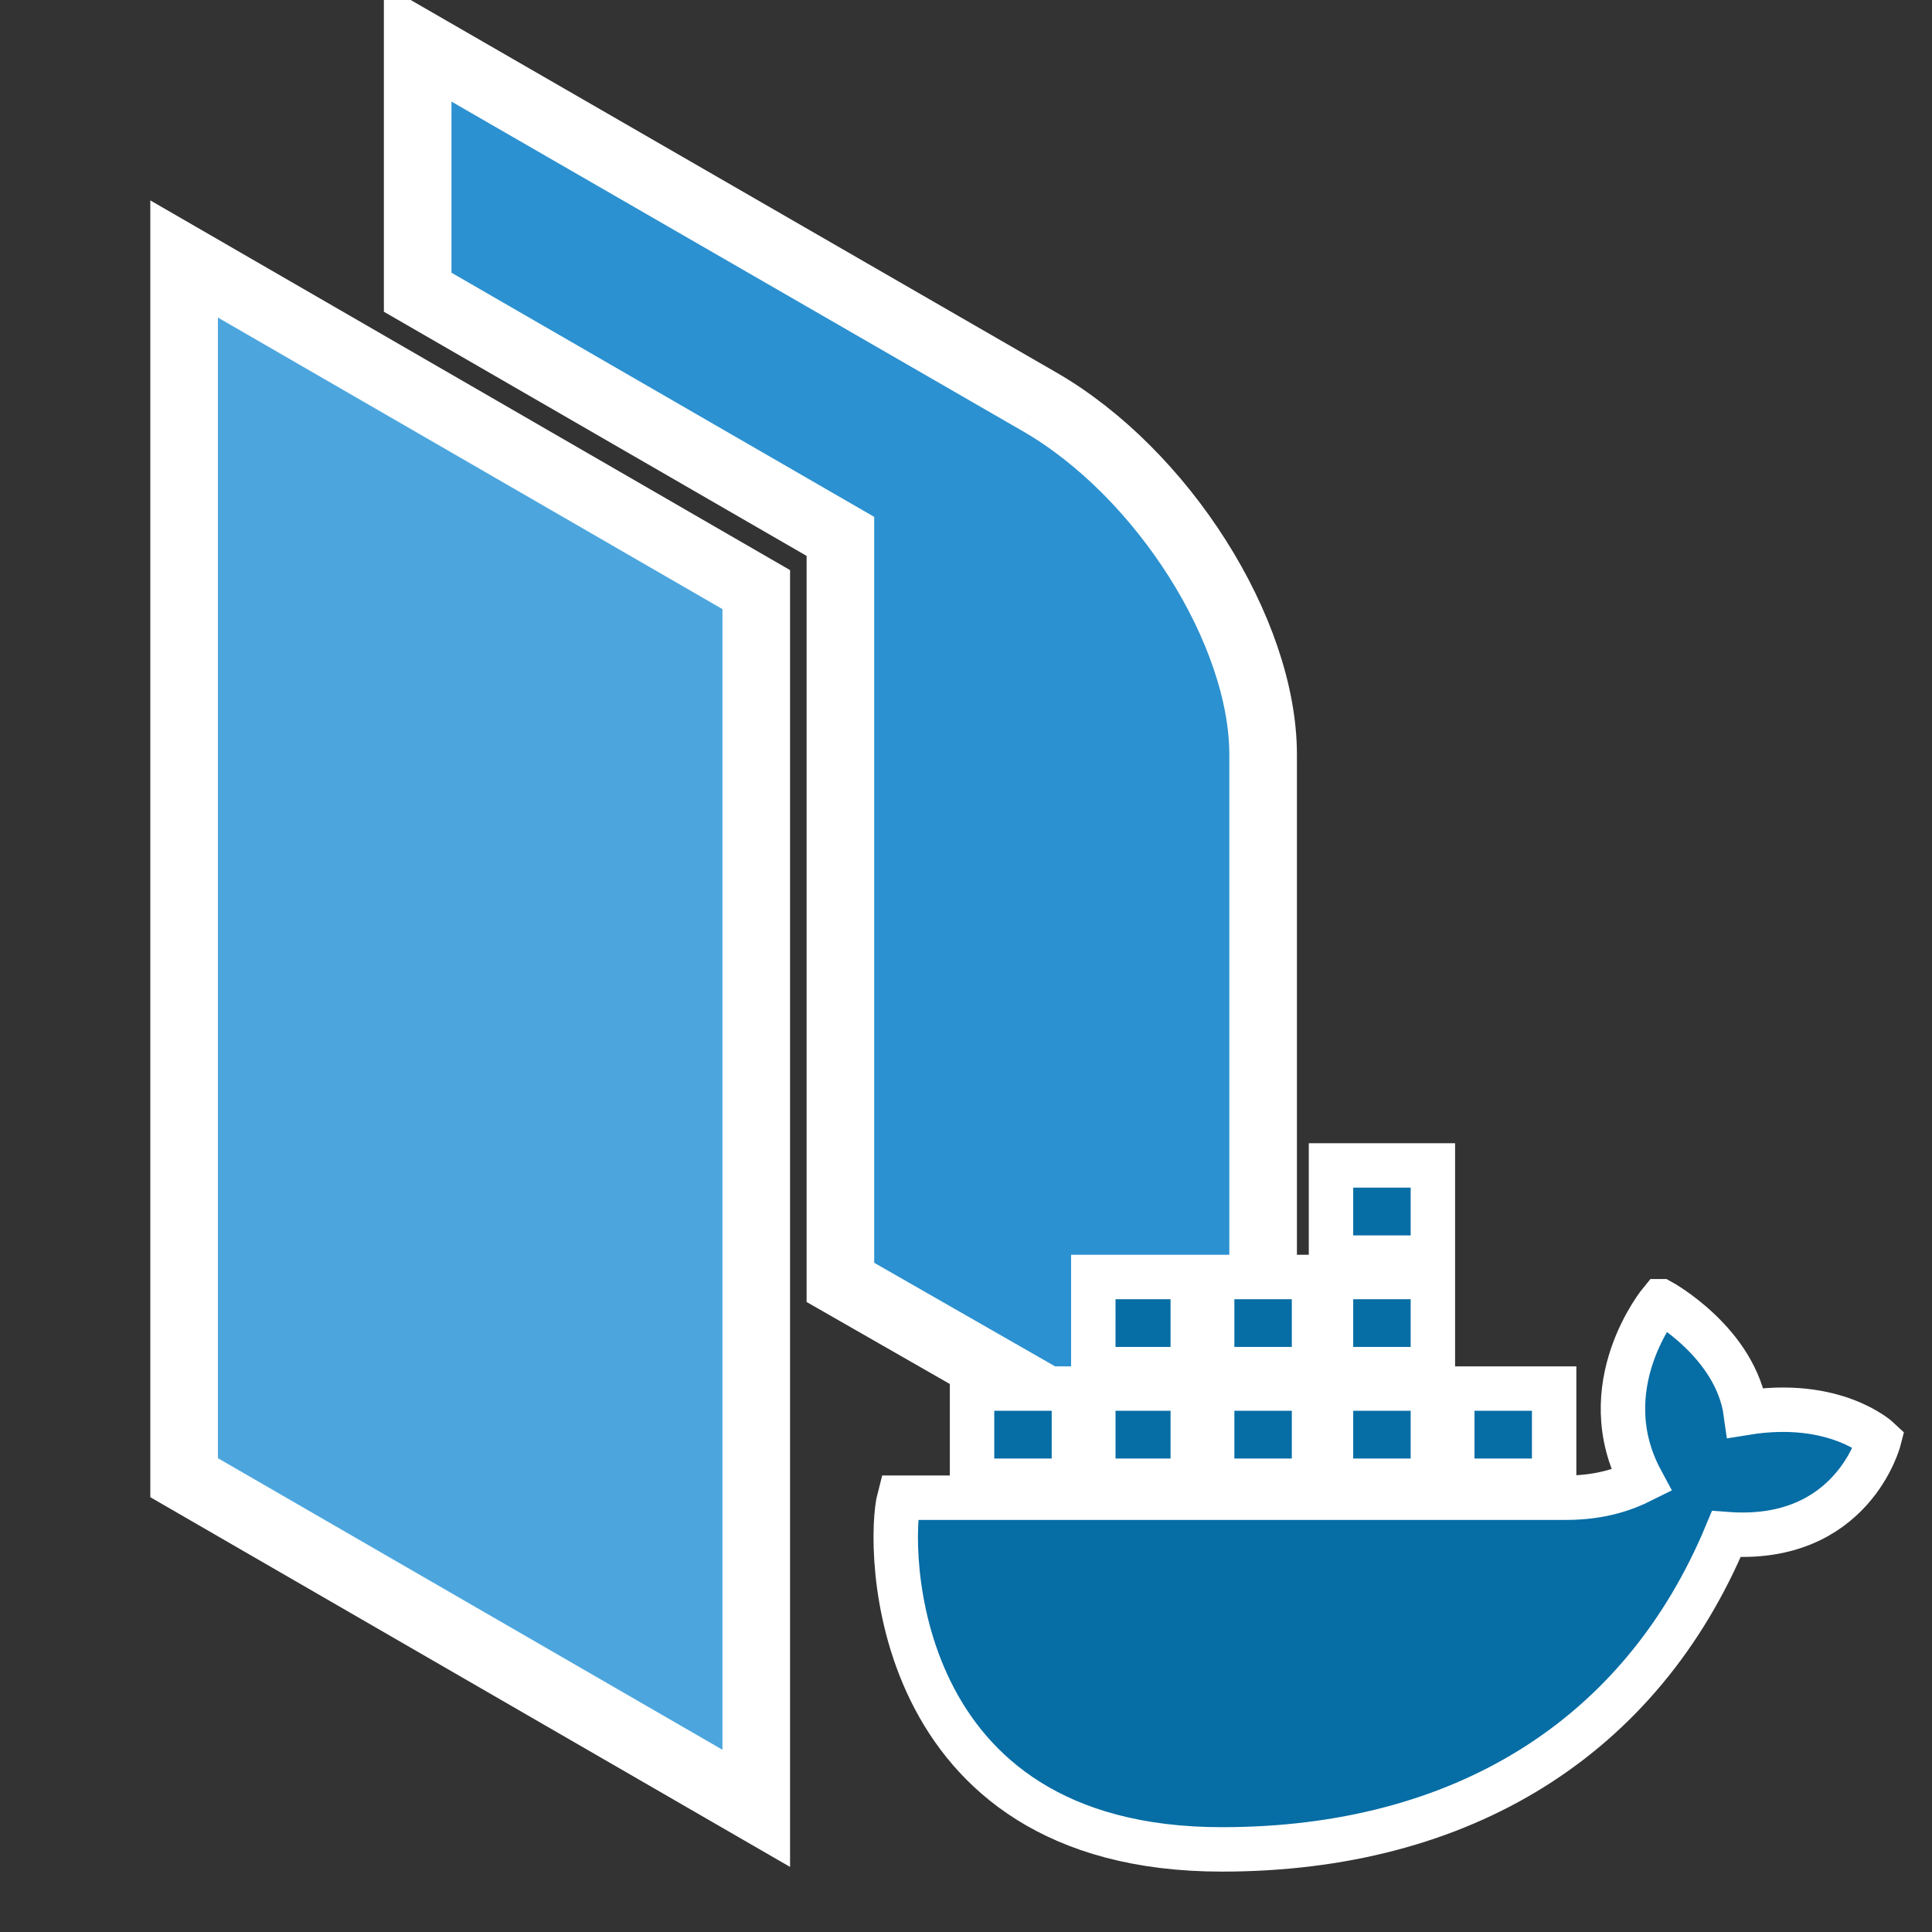 <?xml version="1.0" encoding="UTF-8" standalone="no"?>
<!-- Created with Inkscape (http://www.inkscape.org/) -->

<svg
   version="1.1"
   id="svg18"
   width="1000"
   height="1000"
   viewBox="0 0 1000 1000"
   sodipodi:docname="gitlab-avatar.svg"
   xml:space="preserve"
   inkscape:version="1.2.1 (2ed6d7ae0b, 2022-08-22, custom)"
   xmlns:inkscape="http://www.inkscape.org/namespaces/inkscape"
   xmlns:sodipodi="http://sodipodi.sourceforge.net/DTD/sodipodi-0.dtd"
   xmlns="http://www.w3.org/2000/svg"
   xmlns:svg="http://www.w3.org/2000/svg"><rect x="0" y="0" width="1000" height="1000" fill="#333333" stroke="none"/><defs
     id="defs22"><clipPath
       clipPathUnits="userSpaceOnUse"
       id="clipPath354"><g
         id="g358"
         transform="translate(-743,-384.889)"><path
           d="M 0,750 H 750 V 0 H 0 Z"
           id="path356" /></g></clipPath><clipPath
       clipPathUnits="userSpaceOnUse"
       id="clipPath360"><g
         id="g364"
         transform="translate(-126.528,-448.25)"><path
           d="M 0,750 H 750 V 0 H 0 Z"
           id="path362" /></g></clipPath><clipPath
       clipPathUnits="userSpaceOnUse"
       id="clipPath366"><g
         id="g370"
         transform="translate(-7,-468.192)"><path
           d="M 0,750 H 750 V 0 H 0 Z"
           id="path368" /></g></clipPath><clipPath
       clipPathUnits="userSpaceOnUse"
       id="clipPath372"><g
         id="g376"
         transform="translate(-420.312,-471.112)"><path
           d="M 0,750 H 750 V 0 H 0 Z"
           id="path374" /></g></clipPath></defs><sodipodi:namedview
     id="namedview20"
     pagecolor="#ffffff"
     bordercolor="#666666"
     borderopacity="1.0"
     inkscape:showpageshadow="2"
     inkscape:pageopacity="0.0"
     inkscape:pagecheckerboard="0"
     inkscape:deskcolor="#d1d1d1"
     showgrid="false"
     inkscape:zoom="0.30052038"
     inkscape:cx="14.974026"
     inkscape:cy="477.50505"
     inkscape:window-width="1852"
     inkscape:window-height="1016"
     inkscape:window-x="68"
     inkscape:window-y="27"
     inkscape:window-maximized="1"
     inkscape:current-layer="g26"><inkscape:page
       x="0"
       y="0"
       id="page24"
       width="1000"
       height="1000"
       inkscape:export-filename="../60c291c2/gitlab-avatar.png"
       inkscape:export-xdpi="12.288"
       inkscape:export-ydpi="12.288" /></sodipodi:namedview><g
     id="g26"
     inkscape:groupmode="layer"
     inkscape:label="Page 1"
     transform="matrix(1.333,0,0,-1.333,0,1000)"><g
       id="g382"
       transform="matrix(2.778,0,0,2.778,52.044,-651.01)"
       style="stroke:#ffffff;paint-order:stroke fill markers;stroke-width:9.449;stroke-dasharray:none;stroke-linejoin:miter"><g
         id="g40"
         transform="translate(7,468.192)"
         clip-path="url(#clipPath366)"
         style="stroke:#ffffff;paint-order:stroke fill markers;stroke-width:9.449;stroke-dasharray:none;stroke-linejoin:miter"><path
           d="M 0,0 79.973,-46.216 V -216.564 L 0,-170.349 Z"
           style="fill:#4ca6dd;fill-opacity:1;fill-rule:nonzero;stroke:#ffffff;paint-order:stroke fill markers;stroke-width:9.449;stroke-dasharray:none;stroke-linejoin:miter"
           id="path42" /></g><g
         id="g44"
         transform="translate(126.528,448.25)"
         clip-path="url(#clipPath360)"
         style="stroke:#ffffff;paint-order:stroke fill markers;stroke-width:9.449;stroke-dasharray:none;stroke-linejoin:miter"><path
           d="M 0,0 -86.881,50.122 V 15.296 l 59.086,-34.128 V -123.105 L 0,-139.018 c 17.229,-9.95 31.291,-4.111 31.291,13.24 v 76.437 C 31.291,-32.113 17.229,-9.909 0,0"
           style="fill:#2c91d0;fill-opacity:1;fill-rule:nonzero;stroke:#ffffff;paint-order:stroke fill markers;stroke-width:9.449;stroke-dasharray:none;stroke-linejoin:miter"
           id="path46" /></g></g><g
       id="path402"
       transform="matrix(3.079,0,0,3.079,-445.768,-673.66)"
       style="stroke:#ffffff;stroke-width:5.602;stroke-dasharray:none;paint-order:stroke fill markers"><path
         style="color:#000000;fill:#000000;stroke:#ffffff;stroke-width:5.602;stroke-dasharray:none;paint-order:stroke fill markers"
         d="m 327.925,281.513 h 12.846 m -28.14,0 h 12.846 m -27.834,0 h 12.846 m -27.834,0 h 12.541 m -27.834,0 h 12.846 m 2.447,14.07 h 12.541 m 2.447,0 h 12.846 m 2.141,0 h 12.846 m -12.846,14.07 h 12.846"
         id="path525" /><path
         id="path527"
         style="color:#000000;fill:#066da5;stroke:#ffffff;stroke-width:5.602;stroke-dasharray:none;paint-order:stroke fill markers"
         d="m 312.631,315.464 v -11.622 h 12.847 v 11.622 z m -29.975,-14.07 V 289.771 h 12.541 v 11.624 z m 14.988,0 V 289.771 h 12.845 v 11.624 z m 14.987,0 V 289.771 h 12.847 v 11.624 z m 41.599,-3.059 c 0,0 -8.871,-10.705 -2.448,-22.633 -1.835,-0.918 -4.894,-2.142 -9.482,-2.142 h -84.113 c -1.529,-5.811 -1.529,-44.351 40.68,-44.351 30.281,0 52.914,14.07 63.62,39.763 15.905,-1.223 19.27,11.928 19.27,11.928 0,0 -5.505,5.2 -16.822,3.365 -1.223,8.87 -10.705,14.07 -10.705,14.07 z m -86.867,-11.011 v -11.624 h 12.845 v 11.624 z m 15.293,0 v -11.624 h 12.541 v 11.624 z m 14.988,0 v -11.624 h 12.845 v 11.624 z m 14.987,0 v -11.624 h 12.847 v 11.624 z m 15.294,0 V 275.701 H 340.771 v 11.624 z" /></g></g></svg>
